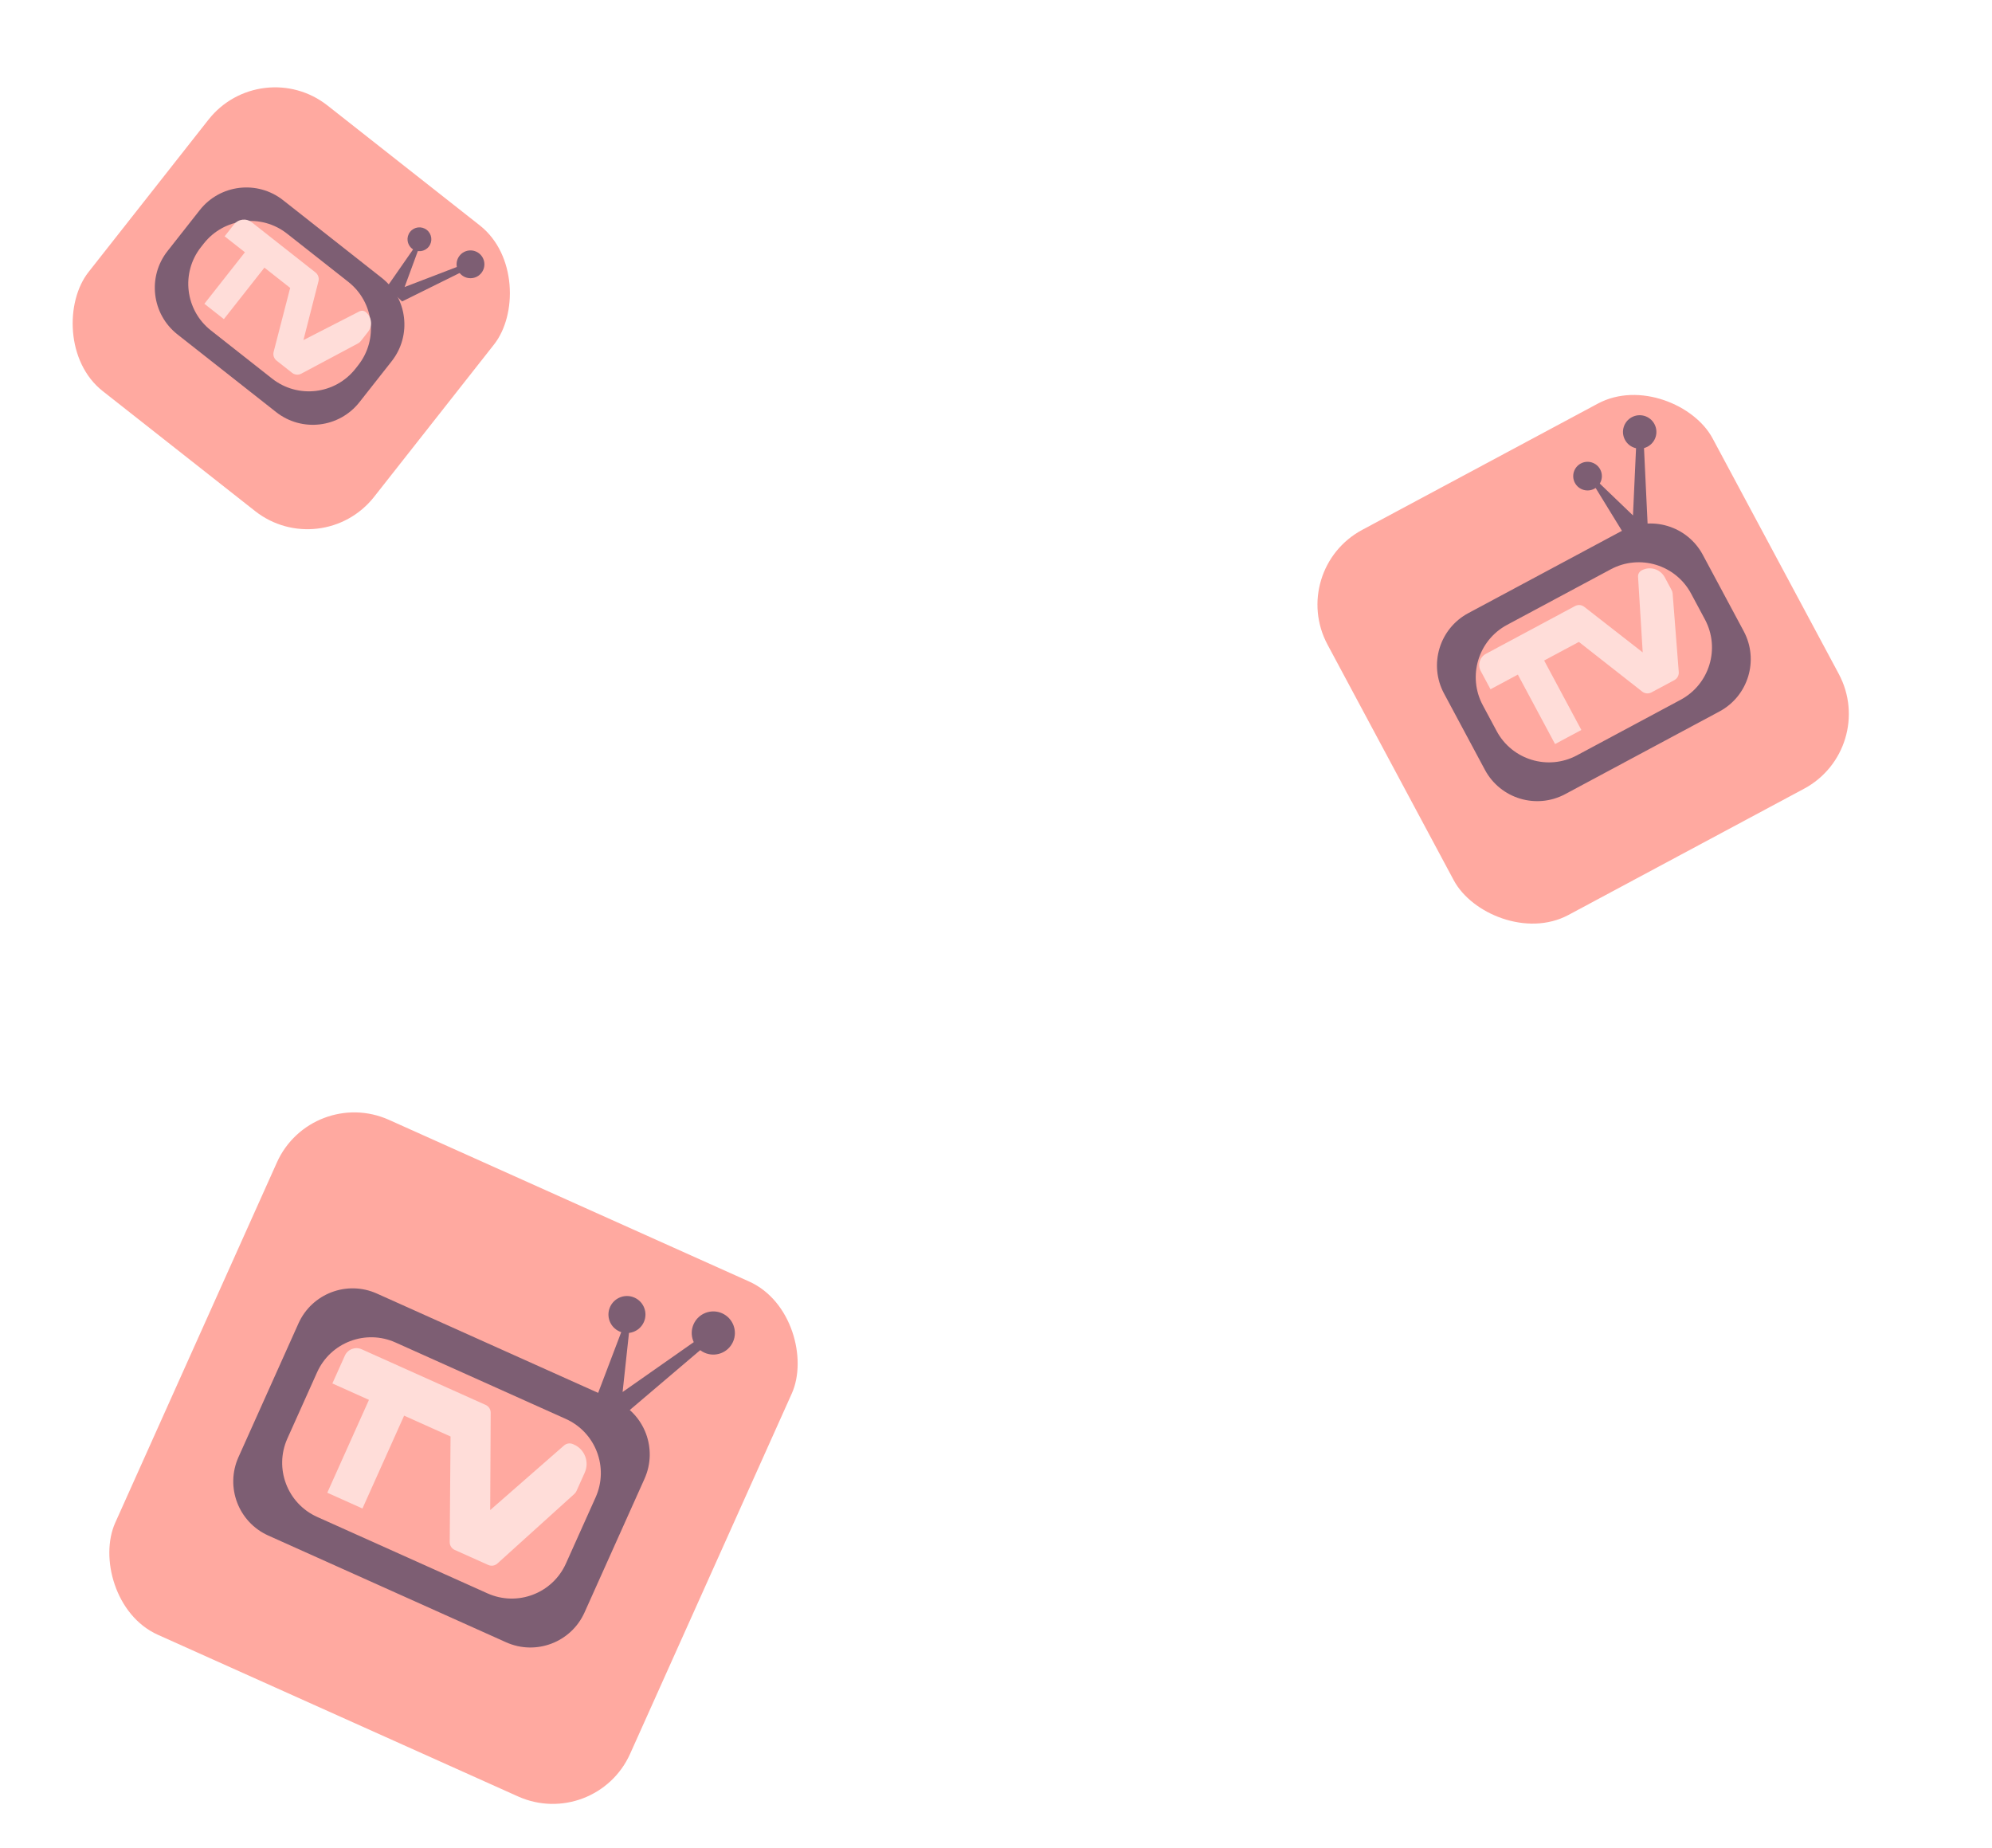 <svg width="470" height="436" viewBox="0 0 470 436" fill="none" xmlns="http://www.w3.org/2000/svg">
<g filter="url(#filter0_f)">
<g opacity="0.6" filter="url(#filter1_d)">
<rect x="73.519" y="252" width="133.154" height="133.154" rx="20" transform="rotate(24.17 73.519 252)" fill="#FF6F61"/>
</g>
<g opacity="0.6">
<path fill-rule="evenodd" clip-rule="evenodd" d="M88.927 305.172C81.873 302.006 73.588 305.158 70.422 312.213L56.266 343.757C53.1 350.811 56.252 359.096 63.306 362.262L119.412 387.441C126.466 390.607 134.751 387.455 137.917 380.401L152.074 348.857C155.239 341.802 152.087 333.518 145.033 330.352L88.927 305.172ZM93.318 316.713C86.264 313.547 77.979 316.699 74.814 323.754L67.807 339.366C64.641 346.42 67.793 354.705 74.847 357.871L115.021 375.9C122.075 379.066 130.36 375.914 133.526 368.86L140.533 353.248C143.698 346.193 140.546 337.909 133.492 334.743L93.318 316.713Z" fill="#272C55"/>
<path d="M85.518 355.88L95.349 333.974L106.302 338.89L106.107 363.81C106.1 364.604 106.564 365.326 107.288 365.651L115.194 369.199C115.918 369.524 116.766 369.39 117.354 368.858L135.531 352.429C135.736 352.243 135.901 352.017 136.014 351.764L137.966 347.415C139.097 344.896 137.971 341.937 135.452 340.806L135.209 340.697C134.496 340.377 133.662 340.502 133.073 341.017L115.659 356.248L115.777 333.281C115.781 332.49 115.318 331.77 114.596 331.446L85.329 318.312C83.817 317.633 82.042 318.309 81.364 319.821L78.421 326.377L87.051 330.25L77.22 352.156L85.518 355.88Z" fill="white"/>
<circle cx="168.301" cy="314.475" r="5.093" transform="rotate(24.17 168.301 314.475)" fill="#272C55"/>
<circle cx="147.926" cy="310.117" r="4.366" transform="rotate(24.17 147.926 310.117)" fill="#272C55"/>
<path d="M166.628 317.314L147.286 333.756L140.614 329.964L147.215 312.589L148.543 313.185L146.9 328.398L164.935 315.756L166.628 317.314Z" fill="#272C55"/>
</g>
</g>
<g filter="url(#filter2_f)">
<g opacity="0.6" filter="url(#filter3_d)">
<rect x="61.557" y="8.518" width="85.747" height="85.747" rx="20" transform="rotate(38.211 61.557 8.518)" fill="#FF6F61"/>
</g>
<g opacity="0.6">
<path fill-rule="evenodd" clip-rule="evenodd" d="M66.792 47.227C60.717 42.444 51.915 43.492 47.132 49.567L39.526 59.229C34.743 65.304 35.791 74.106 41.867 78.889L65.15 97.219C71.226 102.001 80.028 100.953 84.811 94.878L92.417 85.216C97.199 79.141 96.151 70.339 90.076 65.556L66.792 47.227ZM67.732 55.123C61.657 50.34 52.855 51.388 48.072 57.463L47.422 58.289C42.639 64.364 43.687 73.166 49.763 77.949L64.21 89.323C70.286 94.105 79.088 93.057 83.871 86.982L84.521 86.156C89.303 80.081 88.255 71.279 82.18 66.496L67.732 55.123Z" fill="#272C55"/>
<path d="M52.823 75.289L62.388 63.14L68.462 67.922L64.563 83.01C64.365 83.778 64.639 84.591 65.262 85.082L68.917 87.959C69.54 88.45 70.395 88.525 71.095 88.152L84.475 81.017C84.72 80.887 84.934 80.707 85.106 80.49L86.828 78.302C87.974 76.846 87.723 74.736 86.266 73.589C85.854 73.265 85.291 73.21 84.824 73.449L71.596 80.228L75.143 66.348C75.339 65.581 75.064 64.771 74.442 64.281L59.414 52.45C58.112 51.425 56.226 51.65 55.201 52.952L52.999 55.749L57.786 59.517L48.221 71.666L52.823 75.289Z" fill="white"/>
<circle cx="111.009" cy="62.356" r="3.28" transform="rotate(38.211 111.009 62.356)" fill="#272C55"/>
<circle cx="98.961" cy="56.45" r="2.811" transform="rotate(38.211 98.961 56.45)" fill="#272C55"/>
<path d="M109.521 63.868L94.869 71.118L91.293 67.707L98.131 57.884L98.868 58.464L95.464 67.711L108.706 62.631L109.521 63.868Z" fill="#272C55"/>
</g>
</g>
<g filter="url(#filter4_f)">
<g opacity="0.6" filter="url(#filter5_d)">
<rect x="303.776" y="130.448" width="103.063" height="103.063" rx="20" transform="rotate(-28.181 303.776 130.448)" fill="#FF6F61"/>
</g>
<g opacity="0.6">
<path fill-rule="evenodd" clip-rule="evenodd" d="M346.435 144.65C339.62 148.302 337.055 156.787 340.706 163.602L350.356 181.614C354.008 188.43 362.493 190.995 369.308 187.343L405.688 167.852C412.504 164.201 415.068 155.716 411.417 148.9L401.767 130.889C398.116 124.073 389.63 121.508 382.815 125.16L346.435 144.65ZM355.584 147.416C348.769 151.067 346.204 159.553 349.855 166.368L353.122 172.465C356.773 179.281 365.259 181.846 372.074 178.194L396.539 165.087C403.355 161.435 405.92 152.95 402.268 146.135L399.002 140.037C395.35 133.222 386.865 130.657 380.05 134.308L355.584 147.416Z" fill="#272C55"/>
<path d="M373.11 172.208L364.333 155.826L372.525 151.438L387.472 163.158C388.096 163.647 388.951 163.722 389.651 163.347L395.043 160.458C395.743 160.083 396.154 159.33 396.093 158.539L394.648 140.021C394.627 139.745 394.548 139.476 394.417 139.232L392.797 136.208C391.745 134.244 389.3 133.505 387.336 134.557C386.78 134.855 386.449 135.45 386.488 136.079L387.586 153.911L373.799 143.161C373.175 142.674 372.322 142.601 371.625 142.975L350.595 154.242C349.135 155.024 348.585 156.842 349.368 158.303L351.675 162.608L358.128 159.151L366.905 175.533L373.11 172.208Z" fill="white"/>
<circle cx="386.875" cy="101.9" r="3.942" transform="rotate(-28.181 386.875 101.9)" fill="#272C55"/>
<circle cx="374.571" cy="112.326" r="3.379" transform="rotate(-28.181 374.571 112.326)" fill="#272C55"/>
<path d="M387.824 104.267L388.755 123.894L383.277 126.19L375.75 113.93L376.743 113.398L385.289 121.598L386.068 104.568L387.824 104.267Z" fill="#272C55"/>
</g>
</g>
<defs>
<filter id="filter0_f" x="12" y="245" width="190" height="190" filterUnits="userSpaceOnUse" color-interpolation-filters="sRGB">
<feFlood flood-opacity="0" result="BackgroundImageFix"/>
<feBlend mode="normal" in="SourceGraphic" in2="BackgroundImageFix" result="shape"/>
<feGaussianBlur stdDeviation="3.5" result="effect1_foregroundBlur"/>
</filter>
<filter id="filter1_d" x="15" y="252" width="184" height="184" filterUnits="userSpaceOnUse" color-interpolation-filters="sRGB">
<feFlood flood-opacity="0" result="BackgroundImageFix"/>
<feColorMatrix in="SourceAlpha" type="matrix" values="0 0 0 0 0 0 0 0 0 0 0 0 0 0 0 0 0 0 127 0"/>
<feOffset dy="4"/>
<feGaussianBlur stdDeviation="2"/>
<feColorMatrix type="matrix" values="0 0 0 0 0 0 0 0 0 0 0 0 0 0 0 0 0 0 0.25 0"/>
<feBlend mode="normal" in2="BackgroundImageFix" result="effect1_dropShadow"/>
<feBlend mode="normal" in="SourceGraphic" in2="effect1_dropShadow" result="shape"/>
</filter>
<filter id="filter2_f" x="9.603" y="9.603" width="118.244" height="118.244" filterUnits="userSpaceOnUse" color-interpolation-filters="sRGB">
<feFlood flood-opacity="0" result="BackgroundImageFix"/>
<feBlend mode="normal" in="SourceGraphic" in2="BackgroundImageFix" result="shape"/>
<feGaussianBlur stdDeviation="3.5" result="effect1_foregroundBlur"/>
</filter>
<filter id="filter3_d" x="12.603" y="16.603" width="112.244" height="112.244" filterUnits="userSpaceOnUse" color-interpolation-filters="sRGB">
<feFlood flood-opacity="0" result="BackgroundImageFix"/>
<feColorMatrix in="SourceAlpha" type="matrix" values="0 0 0 0 0 0 0 0 0 0 0 0 0 0 0 0 0 0 127 0"/>
<feOffset dy="4"/>
<feGaussianBlur stdDeviation="2"/>
<feColorMatrix type="matrix" values="0 0 0 0 0 0 0 0 0 0 0 0 0 0 0 0 0 0 0.25 0"/>
<feBlend mode="normal" in2="BackgroundImageFix" result="effect1_dropShadow"/>
<feBlend mode="normal" in="SourceGraphic" in2="effect1_dropShadow" result="shape"/>
</filter>
<filter id="filter4_f" x="296.776" y="74.776" width="153.518" height="153.518" filterUnits="userSpaceOnUse" color-interpolation-filters="sRGB">
<feFlood flood-opacity="0" result="BackgroundImageFix"/>
<feBlend mode="normal" in="SourceGraphic" in2="BackgroundImageFix" result="shape"/>
<feGaussianBlur stdDeviation="3.5" result="effect1_foregroundBlur"/>
</filter>
<filter id="filter5_d" x="299.776" y="81.776" width="147.518" height="147.518" filterUnits="userSpaceOnUse" color-interpolation-filters="sRGB">
<feFlood flood-opacity="0" result="BackgroundImageFix"/>
<feColorMatrix in="SourceAlpha" type="matrix" values="0 0 0 0 0 0 0 0 0 0 0 0 0 0 0 0 0 0 127 0"/>
<feOffset dy="4"/>
<feGaussianBlur stdDeviation="2"/>
<feColorMatrix type="matrix" values="0 0 0 0 0 0 0 0 0 0 0 0 0 0 0 0 0 0 0.25 0"/>
<feBlend mode="normal" in2="BackgroundImageFix" result="effect1_dropShadow"/>
<feBlend mode="normal" in="SourceGraphic" in2="effect1_dropShadow" result="shape"/>
</filter>
</defs>
</svg>
